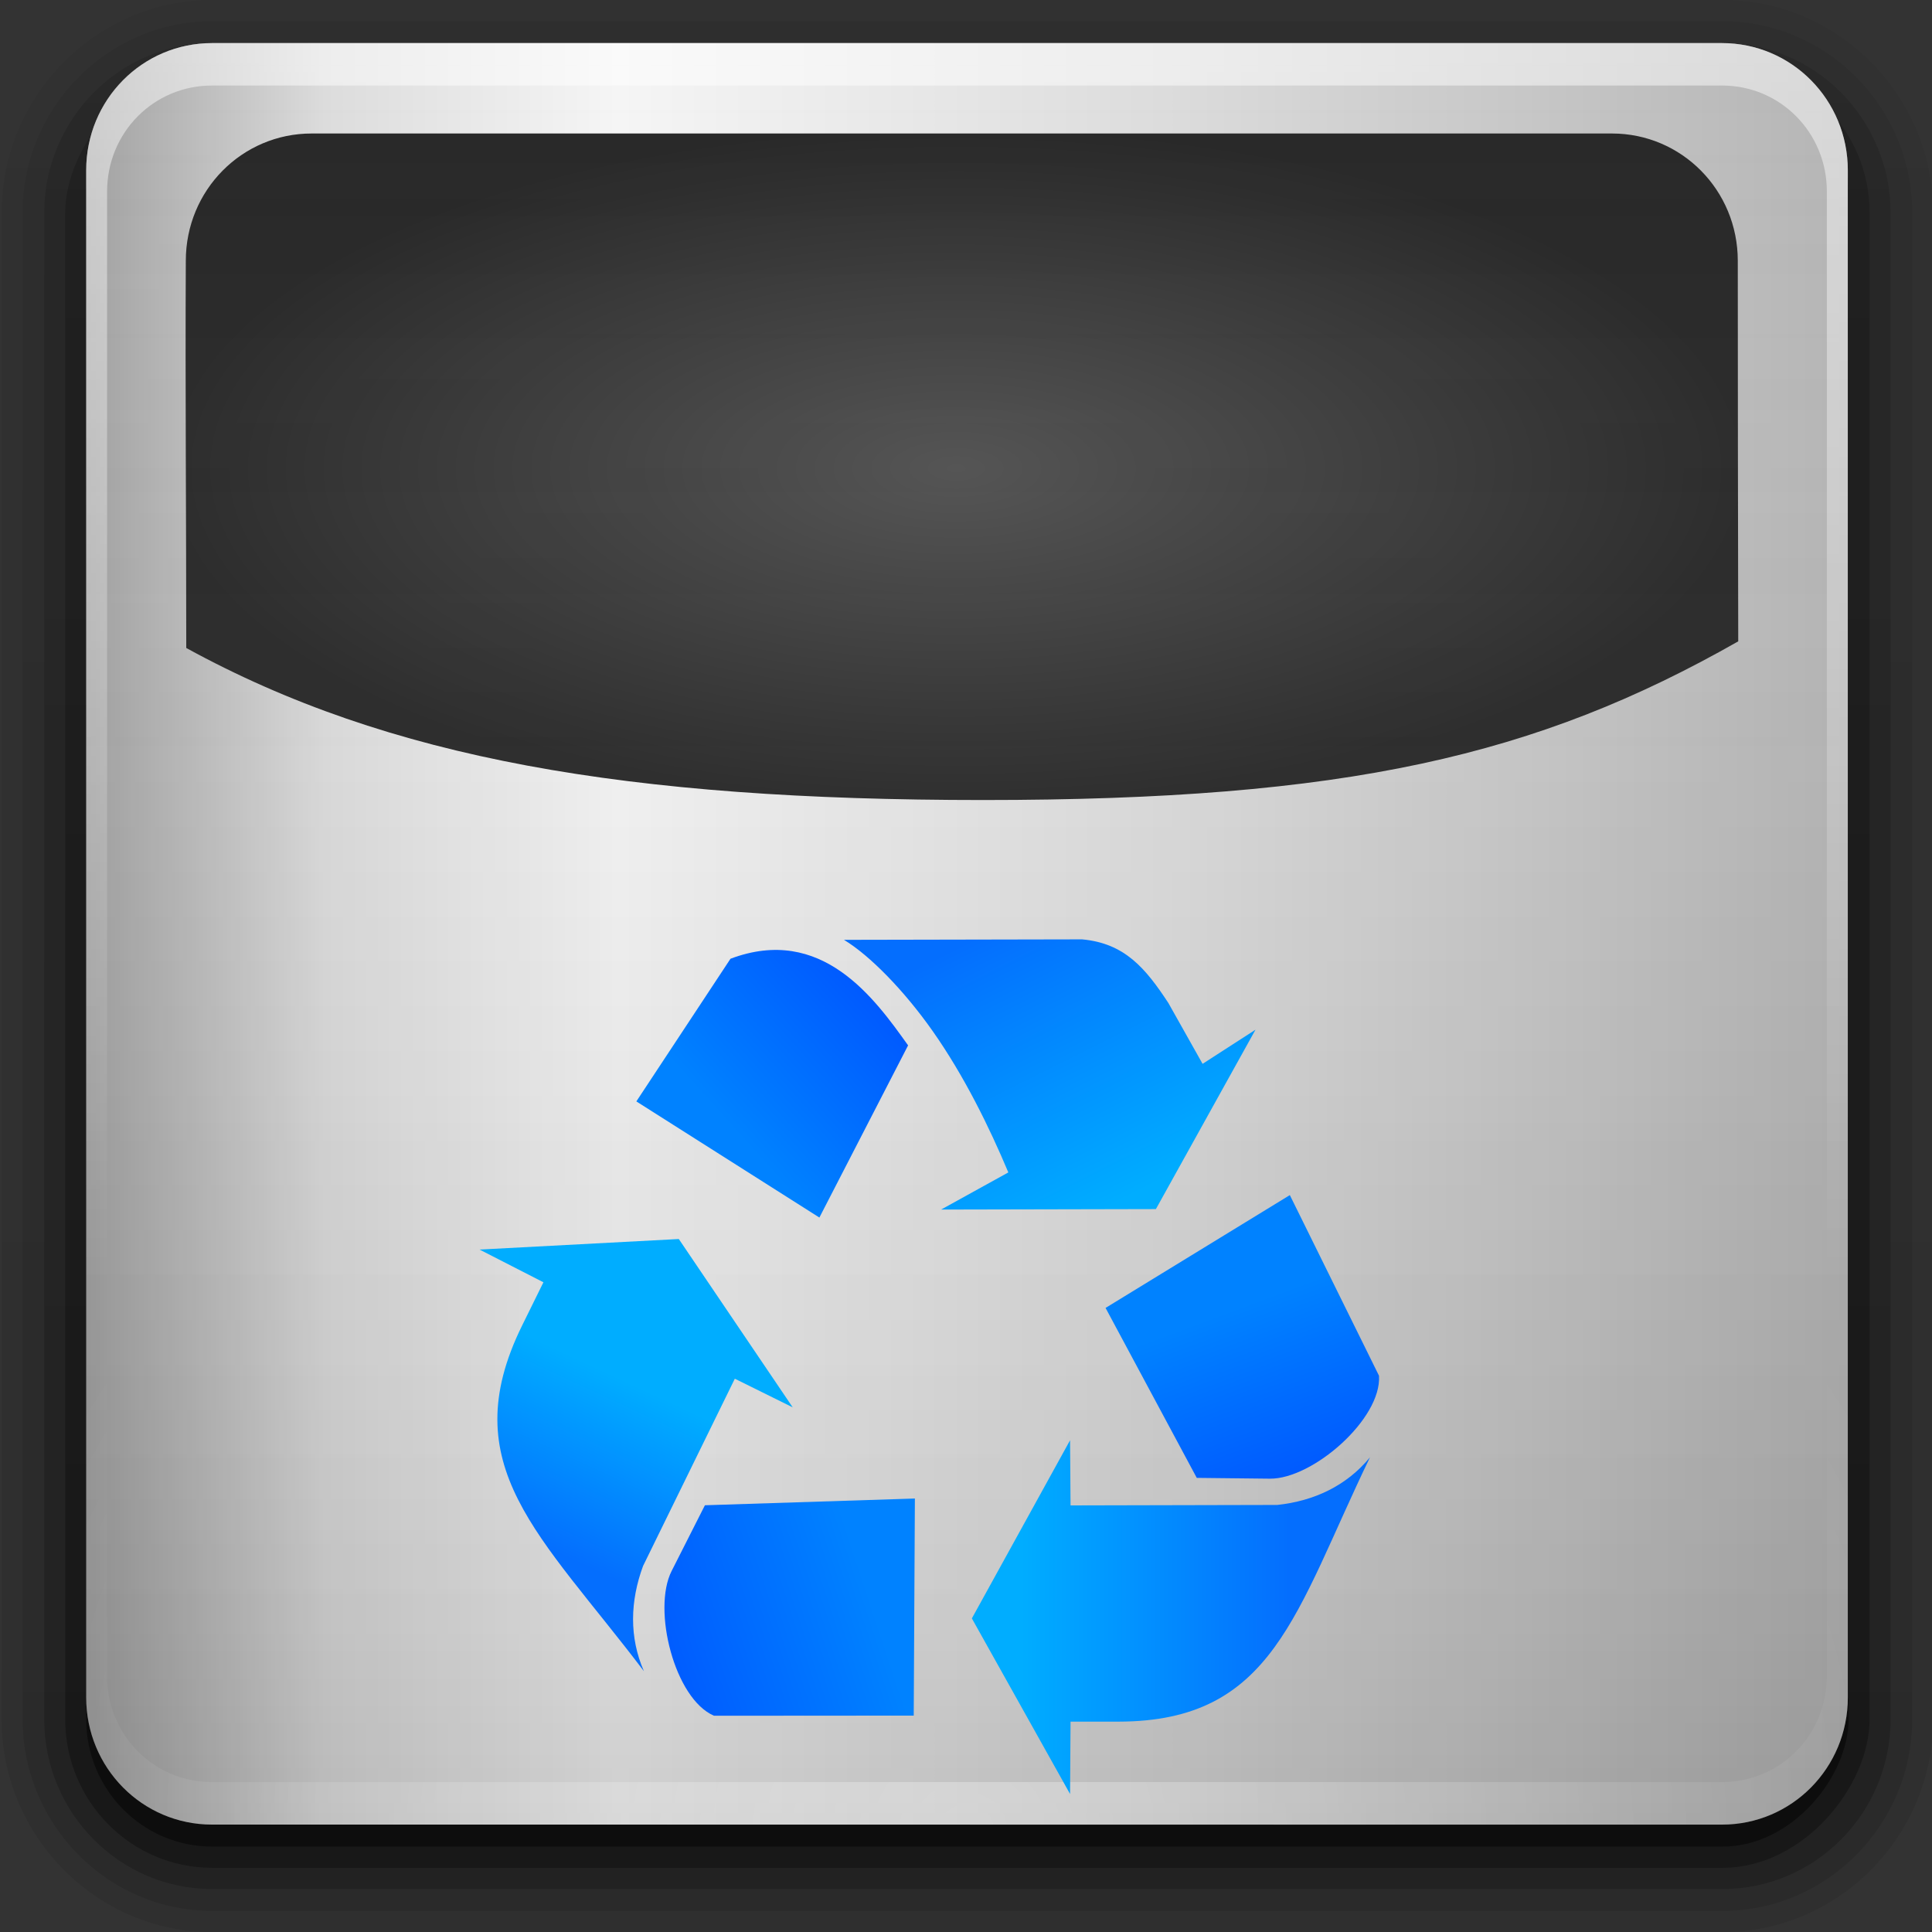<?xml version="1.0" encoding="UTF-8" standalone="no"?>
<svg
   xmlns:dc="http://purl.org/dc/elements/1.1/"
   xmlns:cc="http://creativecommons.org/ns#"
   xmlns:rdf="http://www.w3.org/1999/02/22-rdf-syntax-ns#"
   xmlns:svg="http://www.w3.org/2000/svg"
   xmlns="http://www.w3.org/2000/svg"
   xmlns:xlink="http://www.w3.org/1999/xlink"
   version="1.0"
   width="16"
   height="16"
   id="svg2408">
  <rect width="100%" height="100%" fill="#333333" stroke="none"/>
  <defs
     id="defs2410">
    <filter
       id="filter3276"
       style="color-interpolation-filters:sRGB">
      <feGaussianBlur
         id="feGaussianBlur3278"
         stdDeviation="0.562" />
    </filter>
    <linearGradient
       id="linearGradient4368">
      <stop
         id="stop4370"
         style="stop-color:#828282;stop-opacity:1"
         offset="0" />
      <stop
         id="stop4372"
         style="stop-color:#5a5a5a;stop-opacity:1"
         offset="1" />
    </linearGradient>
    <linearGradient
       id="linearGradient4360">
      <stop
         id="stop4362"
         style="stop-color:#6e6e6e;stop-opacity:1"
         offset="0" />
      <stop
         id="stop4364"
         style="stop-color:#8c8c8c;stop-opacity:1"
         offset="1" />
    </linearGradient>
    <linearGradient
       id="linearGradient7105">
      <stop
         id="stop7107"
         style="stop-color:#515151;stop-opacity:1"
         offset="0" />
      <stop
         id="stop7113"
         style="stop-color:#272727;stop-opacity:1"
         offset="1" />
    </linearGradient>
    <radialGradient
       cx="65.548"
       cy="32.812"
       r="51.413"
       fx="65.548"
       fy="32.812"
       id="radialGradient3354"
       xlink:href="#linearGradient7105"
       gradientUnits="userSpaceOnUse"
       gradientTransform="matrix(0.459,-2.5902411e-8,1.2820624e-8,0.282,17.666,21.191)" />
    <filter
       x="-0.051"
       y="-0.122"
       width="1.101"
       height="1.244"
       id="filter3279"
       style="color-interpolation-filters:sRGB">
      <feGaussianBlur
         id="feGaussianBlur3281"
         stdDeviation="1.748" />
    </filter>
    <linearGradient
       id="linearGradient7097">
      <stop
         id="stop7099"
         style="stop-color:#919191;stop-opacity:1"
         offset="0" />
      <stop
         id="stop7101"
         style="stop-color:#ffffff;stop-opacity:1"
         offset="1" />
    </linearGradient>
    <linearGradient
       id="linearGradient7175">
      <stop
         id="stop7177"
         style="stop-color:#000000;stop-opacity:1"
         offset="0" />
      <stop
         id="stop7179"
         style="stop-color:#000000;stop-opacity:0"
         offset="1" />
    </linearGradient>
    <linearGradient
       id="linearGradient7155">
      <stop
         id="stop7157"
         style="stop-color:#ffffff;stop-opacity:1"
         offset="0" />
      <stop
         id="stop7159"
         style="stop-color:#ffffff;stop-opacity:0"
         offset="1" />
    </linearGradient>
    <linearGradient
       id="linearGradient3172">
      <stop
         id="stop3174"
         style="stop-color:#a0a0a0;stop-opacity:1"
         offset="0" />
      <stop
         id="stop3188"
         style="stop-color:#dcdcdc;stop-opacity:1"
         offset="0.136" />
      <stop
         id="stop3180"
         style="stop-color:#f5f5f5;stop-opacity:1"
         offset="0.302" />
      <stop
         id="stop3190"
         style="stop-color:#dcdcdc;stop-opacity:1"
         offset="0.612" />
      <stop
         id="stop3176"
         style="stop-color:#b4b4b4;stop-opacity:1"
         offset="1" />
    </linearGradient>
    <linearGradient
       x1="58.65"
       y1="122"
       x2="58.65"
       y2="5.425"
       id="ButtonColor"
       gradientUnits="userSpaceOnUse"
       gradientTransform="matrix(1.017,0,0,1.017,-1.103,-1.103)">
      <stop
         id="stop3189"
         style="stop-color:#000000;stop-opacity:0.156"
         offset="0" />
      <stop
         id="stop3191"
         style="stop-color:#ffffff;stop-opacity:0"
         offset="1" />
    </linearGradient>
    <linearGradient
       x1="45.448"
       y1="92.54"
       x2="45.448"
       y2="7.017"
       id="ButtonShadow"
       gradientUnits="userSpaceOnUse"
       gradientTransform="scale(1.006,0.994)">
      <stop
         id="stop3750"
         style="stop-color:#000000;stop-opacity:1"
         offset="0" />
      <stop
         id="stop3752"
         style="stop-color:#000000;stop-opacity:0.588"
         offset="1" />
    </linearGradient>
    <linearGradient
       id="linearGradient3737">
      <stop
         id="stop3739"
         style="stop-color:#ffffff;stop-opacity:1"
         offset="0" />
      <stop
         id="stop3741"
         style="stop-color:#ffffff;stop-opacity:0"
         offset="1" />
    </linearGradient>
    <linearGradient
       x1="48"
       y1="90"
       x2="48"
       y2="5.988"
       id="linearGradient3706"
       xlink:href="#linearGradient3172"
       gradientUnits="userSpaceOnUse"
       gradientTransform="matrix(0,1,-1,0,96,0)" />
    <filter
       x="-0.295"
       y="-0.462"
       width="1.59"
       height="1.923"
       id="filter3179"
       style="color-interpolation-filters:sRGB">
      <feGaussianBlur
         id="feGaussianBlur3181"
         stdDeviation="6.696" />
    </filter>
    <filter
       id="filter3174"
       style="color-interpolation-filters:sRGB">
      <feGaussianBlur
         id="feGaussianBlur3176"
         stdDeviation="1.71" />
    </filter>
    <linearGradient
       x1="36.357"
       y1="6"
       x2="36.357"
       y2="63.893"
       id="linearGradient3188"
       xlink:href="#linearGradient3737"
       gradientUnits="userSpaceOnUse" />
    <linearGradient
       x1="48"
       y1="90"
       x2="48"
       y2="5.988"
       id="linearGradient3536"
       xlink:href="#ButtonColor"
       gradientUnits="userSpaceOnUse" />
    <linearGradient
       x1="87.229"
       y1="103.552"
       x2="69.921"
       y2="103.552"
       id="linearGradient3659"
       xlink:href="#linearGradient4360"
       gradientUnits="userSpaceOnUse" />
    <linearGradient
       x1="82.856"
       y1="87.433"
       x2="86.749"
       y2="97.972"
       id="linearGradient3661"
       xlink:href="#linearGradient4368"
       gradientUnits="userSpaceOnUse" />
    <linearGradient
       x1="52.106"
       y1="76.541"
       x2="61.13"
       y2="68.296"
       id="linearGradient3663"
       xlink:href="#linearGradient4368"
       gradientUnits="userSpaceOnUse" />
    <linearGradient
       x1="66.74"
       y1="63.589"
       x2="75.281"
       y2="80.815"
       id="linearGradient3665"
       xlink:href="#linearGradient4360"
       gradientUnits="userSpaceOnUse" />
    <linearGradient
       x1="43.245"
       y1="104.215"
       x2="48.194"
       y2="93.471"
       id="linearGradient3667"
       xlink:href="#linearGradient4360"
       gradientUnits="userSpaceOnUse" />
    <linearGradient
       x1="60.414"
       y1="106.161"
       x2="46.921"
       y2="110.659"
       id="linearGradient3669"
       xlink:href="#linearGradient4368"
       gradientUnits="userSpaceOnUse" />
    <linearGradient
       x1="48.223"
       y1="13.313"
       x2="48.223"
       y2="47.795"
       id="linearGradient3273"
       xlink:href="#linearGradient7097"
       gradientUnits="userSpaceOnUse" />
    <linearGradient
       x1="26.985"
       y1="5"
       x2="26.985"
       y2="110.745"
       id="linearGradient4412"
       xlink:href="#linearGradient7155"
       gradientUnits="userSpaceOnUse"
       gradientTransform="matrix(0.71,0,0,0.71,49.188,2.451)" />
    <linearGradient
       x1="26.985"
       y1="5"
       x2="26.985"
       y2="110.672"
       id="linearGradient4493"
       xlink:href="#linearGradient7155"
       gradientUnits="userSpaceOnUse"
       gradientTransform="matrix(0.089,0,0,0.71,11.943,2.451)" />
    <linearGradient
       x1="26.985"
       y1="5"
       x2="26.985"
       y2="176.649"
       id="linearGradient4496"
       xlink:href="#linearGradient7175"
       gradientUnits="userSpaceOnUse"
       gradientTransform="matrix(0.281,0,0,0.71,70.101,2.702)" />
    <linearGradient
       x1="26.985"
       y1="5"
       x2="26.985"
       y2="68.695"
       id="linearGradient4499"
       xlink:href="#linearGradient7155"
       gradientUnits="userSpaceOnUse"
       gradientTransform="matrix(0.142,0,0,0.71,78.151,2.451)" />
    <linearGradient
       x1="26.985"
       y1="5"
       x2="26.985"
       y2="120.639"
       id="linearGradient4502"
       xlink:href="#linearGradient7175"
       gradientUnits="userSpaceOnUse"
       gradientTransform="matrix(0.776,0,0,-0.71,33.237,93.549)" />
    <linearGradient
       x1="26.985"
       y1="5"
       x2="26.985"
       y2="70.167"
       id="linearGradient4505"
       xlink:href="#linearGradient7175"
       gradientUnits="userSpaceOnUse"
       gradientTransform="matrix(0.961,0,0,0.71,6.679,-93.298)" />
    <linearGradient
       x1="26.985"
       y1="5"
       x2="26.985"
       y2="68.695"
       id="linearGradient4508"
       xlink:href="#linearGradient7155"
       gradientUnits="userSpaceOnUse"
       gradientTransform="matrix(0.353,0,0,-0.71,10.754,93.298)" />
    <linearGradient
       x1="26.985"
       y1="54.295"
       x2="26.985"
       y2="96.04"
       id="linearGradient4511"
       xlink:href="#linearGradient7155"
       gradientUnits="userSpaceOnUse"
       gradientTransform="matrix(0.287,0,0,-0.71,36.517,93.298)"
       spreadMethod="reflect" />
    <linearGradient
       id="linearGradient3737-6">
      <stop
         id="stop3739-6"
         style="stop-color:#ffffff;stop-opacity:1"
         offset="0" />
      <stop
         id="stop3741-4"
         style="stop-color:#ffffff;stop-opacity:0"
         offset="1" />
    </linearGradient>
    <radialGradient
       cx="48"
       cy="90.172"
       r="42"
       fx="48"
       fy="90.172"
       id="radialGradient2893"
       xlink:href="#linearGradient3737-6"
       gradientUnits="userSpaceOnUse"
       gradientTransform="matrix(1.157,0,0,0.996,-7.551,0.197)" />
    <linearGradient
       x1="45.448"
       y1="92.54"
       x2="45.448"
       y2="7.017"
       id="ButtonShadow-0"
       gradientUnits="userSpaceOnUse"
       gradientTransform="matrix(1.006,0,0,0.994,100,0)">
      <stop
         id="stop3750-8"
         style="stop-color:#000000;stop-opacity:1"
         offset="0" />
      <stop
         id="stop3752-5"
         style="stop-color:#000000;stop-opacity:0.588"
         offset="1" />
    </linearGradient>
    <linearGradient
       x1="32.251"
       y1="6.132"
       x2="32.251"
       y2="90.239"
       id="linearGradient3780"
       xlink:href="#ButtonShadow-0"
       gradientUnits="userSpaceOnUse"
       gradientTransform="matrix(1.024,0,0,1.012,-1.143,-98.071)" />
    <linearGradient
       x1="32.251"
       y1="6.132"
       x2="32.251"
       y2="90.239"
       id="linearGradient3772"
       xlink:href="#ButtonShadow-0"
       gradientUnits="userSpaceOnUse"
       gradientTransform="matrix(1.024,0,0,1.012,-1.143,-98.071)" />
    <linearGradient
       x1="32.251"
       y1="6.132"
       x2="32.251"
       y2="90.239"
       id="linearGradient3725"
       xlink:href="#ButtonShadow-0"
       gradientUnits="userSpaceOnUse"
       gradientTransform="matrix(1.024,0,0,1.012,-1.143,-98.071)" />
    <linearGradient
       x1="32.251"
       y1="6.132"
       x2="32.251"
       y2="90.239"
       id="linearGradient3721"
       xlink:href="#ButtonShadow-0"
       gradientUnits="userSpaceOnUse"
       gradientTransform="translate(0,-97)" />
    <linearGradient
       x1="32.251"
       y1="6.132"
       x2="32.251"
       y2="90.239"
       id="linearGradient2918"
       xlink:href="#ButtonShadow-0"
       gradientUnits="userSpaceOnUse"
       gradientTransform="matrix(1.024,0,0,1.012,-1.143,-98.071)" />
    <radialGradient
       r="37.016"
       fy="25.976"
       fx="47.758"
       cy="25.976"
       cx="47.758"
       gradientTransform="matrix(0.333,0,0,0.142,-41.391,6.062)"
       gradientUnits="userSpaceOnUse"
       id="radialGradient4805"
       xlink:href="#linearGradient7105" />
    <linearGradient
       gradientTransform="matrix(0,0.326,-0.326,0,-9.68,1.259)"
       gradientUnits="userSpaceOnUse"
       xlink:href="#linearGradient3172"
       id="linearGradient3706-3"
       y2="5.988"
       x2="48"
       y1="90"
       x1="48" />
    <linearGradient
       gradientTransform="matrix(0.326,0,0,0.326,-40.964,1.259)"
       gradientUnits="userSpaceOnUse"
       xlink:href="#ButtonColor"
       id="linearGradient3536-2"
       y2="5.988"
       x2="48"
       y1="90"
       x1="48" />
    <linearGradient
       gradientTransform="matrix(0.326,0,0,0.326,-40.964,1.259)"
       gradientUnits="userSpaceOnUse"
       xlink:href="#linearGradient7155"
       id="linearGradient3188-9"
       y2="63.893"
       x2="36.357"
       y1="6"
       x1="36.357" />
    <radialGradient
       gradientTransform="matrix(0.377,0,0,0.325,-43.424,1.324)"
       gradientUnits="userSpaceOnUse"
       xlink:href="#linearGradient7155"
       id="radialGradient2893-3"
       fy="90.172"
       fx="48"
       r="42"
       cy="90.172"
       cx="48" />
    <linearGradient
       gradientUnits="userSpaceOnUse"
       xlink:href="#linearGradient4599"
       id="linearGradient3659-6"
       y2="103.552"
       x2="69.921"
       y1="103.552"
       x1="87.229" />
    <linearGradient
       id="linearGradient4599">
      <stop
         id="stop4595"
         style="stop-color:#046efe;stop-opacity:1"
         offset="0" />
      <stop
         id="stop4597"
         style="stop-color:#00adff;stop-opacity:1"
         offset="1" />
    </linearGradient>
    <linearGradient
       gradientUnits="userSpaceOnUse"
       xlink:href="#linearGradient4605"
       id="linearGradient3661-0"
       y2="97.972"
       x2="86.749"
       y1="87.433"
       x1="82.856" />
    <linearGradient
       id="linearGradient4605">
      <stop
         id="stop4601"
         style="stop-color:#0082ff;stop-opacity:1"
         offset="0" />
      <stop
         id="stop4603"
         style="stop-color:#005aff;stop-opacity:1"
         offset="1" />
    </linearGradient>
    <linearGradient
       gradientUnits="userSpaceOnUse"
       xlink:href="#linearGradient4605"
       id="linearGradient3663-6"
       y2="68.296"
       x2="61.13"
       y1="76.541"
       x1="52.106" />
    <linearGradient
       gradientUnits="userSpaceOnUse"
       xlink:href="#linearGradient4599"
       id="linearGradient3665-2"
       y2="80.815"
       x2="75.281"
       y1="63.589"
       x1="66.74" />
    <linearGradient
       gradientUnits="userSpaceOnUse"
       xlink:href="#linearGradient4599"
       id="linearGradient3667-6"
       y2="93.471"
       x2="48.194"
       y1="104.215"
       x1="43.245" />
    <linearGradient
       gradientUnits="userSpaceOnUse"
       xlink:href="#linearGradient4605"
       id="linearGradient3669-1"
       y2="110.659"
       x2="46.921"
       y1="106.161"
       x1="60.414" />
    <linearGradient
       y2="90.239"
       x2="32.251"
       y1="6.132"
       x1="32.251"
       gradientTransform="matrix(1.024,0,0,1.012,-1.143,-98.071)"
       gradientUnits="userSpaceOnUse"
       id="linearGradient4721"
       xlink:href="#ButtonShadow-0" />
    <linearGradient
       y2="90.239"
       x2="32.251"
       y1="6.132"
       x1="32.251"
       gradientTransform="matrix(1.024,0,0,1.012,-1.143,-98.071)"
       gradientUnits="userSpaceOnUse"
       id="linearGradient4723"
       xlink:href="#ButtonShadow-0" />
    <linearGradient
       y2="90.239"
       x2="32.251"
       y1="6.132"
       x1="32.251"
       gradientTransform="matrix(1.024,0,0,1.012,-1.143,-98.071)"
       gradientUnits="userSpaceOnUse"
       id="linearGradient4725"
       xlink:href="#ButtonShadow-0" />
  </defs>
  <g
     id="layer2"
     style="display:none"
     transform="translate(0,-80)">
    <rect
       width="86"
       height="85"
       rx="6"
       ry="6"
       x="5"
       y="7"
       id="rect3745"
       style="opacity:0.9;fill:url(#ButtonShadow);fill-opacity:1;fill-rule:nonzero;stroke:none;filter:url(#filter3174)" />
  </g>
  <g
     transform="matrix(0.533,0,0,0.539,21.505,-1.376)"
     id="g4702">
    <g
       transform="matrix(0.326,0,0,0.326,-40.964,1.259)"
       style="display:inline"
       id="layer5">
      <path
         style="display:inline;opacity:0.08;fill:url(#linearGradient4721);fill-opacity:1;fill-rule:nonzero;stroke:none"
         id="path3786"
         transform="scale(1,-1)"
         d="m 12,-95.031 c -5.511,0 -10.031,4.52 -10.031,10.031 v 71 c 0,5.511 4.52,10.031 10.031,10.031 h 72 c 5.511,0 10.031,-4.52 10.031,-10.031 v -71 c 0,-5.511 -4.52,-10.031 -10.031,-10.031 z" />
      <path
         style="display:inline;opacity:0.1;fill:url(#linearGradient4723);fill-opacity:1;fill-rule:nonzero;stroke:none"
         id="path3778"
         transform="scale(1,-1)"
         d="m 12,-94.031 c -4.972,0 -9.031,4.06 -9.031,9.031 v 71 c 0,4.972 4.06,9.031 9.031,9.031 h 72 c 4.972,0 9.031,-4.06 9.031,-9.031 v -71 c 0,-4.972 -4.06,-9.031 -9.031,-9.031 z" />
      <path
         style="display:inline;opacity:0.2;fill:url(#linearGradient4725);fill-opacity:1;fill-rule:nonzero;stroke:none"
         id="path3770"
         transform="scale(1,-1)"
         d="m 12,-93 c -4.409,0 -8,3.591 -8,8 v 71 c 0,4.409 3.591,8 8,8 h 72 c 4.409,0 8,-3.591 8,-8 v -71 c 0,-4.409 -3.591,-8 -8,-8 z" />
      <rect
         style="display:inline;opacity:0.3;fill:url(#linearGradient3780);fill-opacity:1;fill-rule:nonzero;stroke:none"
         id="rect3723"
         transform="scale(1,-1)"
         y="-92"
         x="5"
         ry="7"
         rx="7"
         height="85"
         width="86" />
      <rect
         style="display:inline;opacity:0.45;fill:url(#linearGradient3721);fill-opacity:1;fill-rule:nonzero;stroke:none"
         id="rect3716"
         transform="scale(1,-1)"
         y="-91"
         x="6"
         ry="6"
         rx="6"
         height="84"
         width="84" />
    </g>
    <path
       id="path3366-2-5"
       d="m -35.815,4.497 c -1.106,0 -1.997,0.894 -1.997,2.004 -0.011,2.035 0.007,4.07 0.007,6.097 3.212,1.747 7.001,2.394 12.648,2.394 5.762,0 8.783,-0.691 11.984,-2.499 -0.004,-1.999 -0.007,-3.982 -0.007,-5.992 0,-1.11 -0.891,-2.004 -1.997,-2.004 z"
       style="display:inline;fill:url(#radialGradient4805);fill-opacity:1;fill-rule:evenodd;stroke:none;stroke-width:0.237" />
    <path
       id="rect2419"
       d="m -37.053,3.215 c -1.083,0 -1.955,0.872 -1.955,1.955 V 28.632 c 0,1.083 0.872,1.955 1.955,1.955 h 23.462 c 1.083,0 1.955,-0.872 1.955,-1.955 V 5.17 c 0,-1.083 -0.872,-1.955 -1.955,-1.955 z m 1.548,1.389 h 20.204 c 1.083,0 1.955,0.872 1.955,1.955 0,1.962 0.003,3.897 0.007,5.848 -3.134,1.764 -6.091,2.438 -11.732,2.438 -5.529,0 -9.238,-0.632 -12.382,-2.336 0,-1.978 -0.017,-3.963 -0.007,-5.95 0,-1.083 0.872,-1.955 1.955,-1.955 z"
       style="display:inline;fill:url(#linearGradient3706-3);fill-opacity:1;fill-rule:nonzero;stroke:none;stroke-width:0.326" />
    <path
       style="display:inline;fill:url(#linearGradient3536-2);fill-opacity:1;fill-rule:nonzero;stroke:none;stroke-width:0.326"
       id="rect3480"
       d="m -37.053,3.215 c -1.083,0 -1.955,0.872 -1.955,1.955 V 28.632 c 0,1.083 0.872,1.955 1.955,1.955 h 23.462 c 1.083,0 1.955,-0.872 1.955,-1.955 V 5.17 c 0,-1.083 -0.872,-1.955 -1.955,-1.955 z" />
    <path
       style="display:inline;opacity:0.5;fill:url(#linearGradient3188-9);fill-opacity:1;fill-rule:nonzero;stroke:none;stroke-width:0.326"
       id="rect3728"
       d="m -37.053,3.215 c -1.083,0 -1.955,0.872 -1.955,1.955 v 0.652 22.159 0.652 c 0,0.109 0.013,0.212 0.031,0.316 0.016,0.096 0.032,0.195 0.061,0.285 0.003,0.01 0.007,0.021 0.01,0.031 0.032,0.094 0.077,0.178 0.122,0.265 0.047,0.089 0.103,0.175 0.163,0.255 0.06,0.08 0.122,0.154 0.193,0.224 0.143,0.139 0.307,0.265 0.489,0.356 0.091,0.045 0.187,0.08 0.285,0.112 -0.083,-0.033 -0.159,-0.077 -0.234,-0.122 -0.002,-0.001 -0.008,0.001 -0.01,0 -0.01,-0.006 -0.02,-0.014 -0.031,-0.02 -0.039,-0.025 -0.075,-0.053 -0.112,-0.081 -0.035,-0.026 -0.07,-0.052 -0.102,-0.081 -0.058,-0.053 -0.113,-0.113 -0.163,-0.173 -0.035,-0.042 -0.071,-0.086 -0.102,-0.132 -0.008,-0.013 -0.013,-0.028 -0.02,-0.041 -0.021,-0.034 -0.042,-0.067 -0.061,-0.102 -0.033,-0.063 -0.067,-0.135 -0.092,-0.204 -0.003,-0.007 -0.008,-0.013 -0.01,-0.02 -0.01,-0.03 -0.012,-0.061 -0.02,-0.092 -0.01,-0.035 -0.023,-0.066 -0.031,-0.102 -0.024,-0.111 -0.041,-0.228 -0.041,-0.346 V 28.306 6.147 5.496 c 0,-0.907 0.723,-1.629 1.629,-1.629 h 0.652 22.159 0.652 c 0.907,0 1.629,0.723 1.629,1.629 v 0.652 22.159 0.652 c 0,0.119 -0.017,0.235 -0.041,0.346 -0.014,0.067 -0.029,0.13 -0.051,0.193 -0.003,0.007 -0.008,0.013 -0.01,0.02 -0.02,0.057 -0.045,0.12 -0.071,0.173 -0.014,0.027 -0.026,0.055 -0.041,0.081 -0.018,0.032 -0.041,0.061 -0.061,0.092 -0.031,0.046 -0.067,0.09 -0.102,0.132 -0.047,0.057 -0.099,0.113 -0.153,0.163 -0.004,0.003 -0.006,0.007 -0.01,0.01 -0.045,0.041 -0.093,0.076 -0.143,0.112 -0.033,0.024 -0.067,0.05 -0.102,0.071 -0.002,0.001 -0.008,-0.001 -0.01,0 -0.076,0.045 -0.151,0.09 -0.234,0.122 0.098,-0.032 0.194,-0.067 0.285,-0.112 0.182,-0.091 0.345,-0.217 0.489,-0.356 0.072,-0.07 0.133,-0.144 0.193,-0.224 0.06,-0.08 0.116,-0.165 0.163,-0.255 0.046,-0.086 0.09,-0.171 0.122,-0.265 0.003,-0.01 0.007,-0.02 0.01,-0.031 0.029,-0.091 0.045,-0.189 0.061,-0.285 0.017,-0.104 0.031,-0.207 0.031,-0.316 V 27.98 5.822 5.17 c 0,-1.083 -0.872,-1.955 -1.955,-1.955 z" />
    <path
       style="display:inline;opacity:0.3;fill:url(#radialGradient2893-3);fill-opacity:1;fill-rule:nonzero;stroke:none;stroke-width:0.326"
       id="path3615"
       d="m -37.053,30.587 c -1.083,0 -1.955,-0.872 -1.955,-1.955 V 27.98 5.822 5.17 c 0,-0.109 0.013,-0.212 0.031,-0.316 0.016,-0.096 0.032,-0.195 0.061,-0.285 0.003,-0.01 0.007,-0.021 0.01,-0.031 0.032,-0.094 0.077,-0.178 0.122,-0.265 0.047,-0.089 0.103,-0.175 0.163,-0.255 0.06,-0.08 0.122,-0.154 0.193,-0.224 0.143,-0.139 0.307,-0.265 0.489,-0.356 0.091,-0.045 0.187,-0.08 0.285,-0.112 -0.083,0.033 -0.159,0.077 -0.234,0.122 -0.002,0.001 -0.008,-0.001 -0.01,0 -0.01,0.006 -0.02,0.014 -0.031,0.02 -0.039,0.025 -0.075,0.053 -0.112,0.081 -0.035,0.026 -0.07,0.053 -0.102,0.081 -0.058,0.053 -0.113,0.113 -0.163,0.173 -0.035,0.042 -0.071,0.086 -0.102,0.132 -0.008,0.013 -0.013,0.028 -0.02,0.041 -0.021,0.034 -0.042,0.067 -0.061,0.102 -0.033,0.063 -0.067,0.135 -0.092,0.204 -0.003,0.007 -0.008,0.013 -0.01,0.02 -0.01,0.03 -0.012,0.061 -0.02,0.092 -0.01,0.035 -0.023,0.066 -0.031,0.102 -0.024,0.111 -0.041,0.228 -0.041,0.346 v 0.652 22.159 0.652 c 0,0.907 0.723,1.629 1.629,1.629 h 0.652 22.159 0.652 c 0.907,0 1.629,-0.723 1.629,-1.629 V 27.655 5.496 4.844 c 0,-0.119 -0.017,-0.235 -0.041,-0.346 -0.014,-0.067 -0.029,-0.13 -0.051,-0.193 -0.003,-0.007 -0.008,-0.013 -0.01,-0.02 -0.02,-0.057 -0.045,-0.12 -0.071,-0.173 -0.014,-0.027 -0.026,-0.055 -0.041,-0.081 -0.018,-0.032 -0.041,-0.061 -0.061,-0.092 -0.031,-0.046 -0.067,-0.09 -0.102,-0.132 -0.047,-0.057 -0.099,-0.113 -0.153,-0.163 -0.004,-0.003 -0.006,-0.007 -0.01,-0.01 -0.045,-0.041 -0.093,-0.076 -0.143,-0.112 -0.033,-0.024 -0.067,-0.05 -0.102,-0.071 -0.002,-0.001 -0.008,0.001 -0.01,0 -0.076,-0.045 -0.151,-0.09 -0.234,-0.122 0.098,0.032 0.194,0.067 0.285,0.112 0.182,0.091 0.345,0.217 0.489,0.356 0.072,0.07 0.133,0.144 0.193,0.224 0.06,0.08 0.116,0.165 0.163,0.255 0.046,0.086 0.09,0.171 0.122,0.265 0.003,0.01 0.007,0.02 0.01,0.031 0.029,0.091 0.045,0.189 0.061,0.285 0.017,0.104 0.031,0.207 0.031,0.316 v 0.652 22.159 0.652 c 0,1.083 -0.872,1.955 -1.955,1.955 z" />
    <g
       style="display:inline"
       id="g3350"
       transform="matrix(0.241,0,0,0.241,-41.331,1.661)">
      <path
         style="display:inline;fill:url(#linearGradient3659-6);fill-opacity:1;stroke:none"
         id="path3292"
         d="m 66.74,106.88 6.332,-11.357 0.03,4.154 13.326,-0.03 c 2.381,-0.252 4.469,-1.22 5.981,-3.04 -4.825,9.868 -6.215,16.851 -16.226,16.855 h -3.081 l -0.03,4.615 z" />
      <path
         style="display:inline;fill:url(#linearGradient3661-0);fill-opacity:1;stroke:none"
         id="path3290"
         d="M 81.24,97.921 75.36,87.086 87.241,79.893 92.99,91.41 c 0.174,2.756 -4.277,6.592 -7.04,6.562 z" />
      <path
         style="display:inline;fill:url(#linearGradient3663-6);fill-opacity:1;stroke:none"
         id="path3288"
         d="m 45.109,73.92 6.07,-9.096 c 5.887,-2.192 9.298,2.541 11.45,5.524 L 56.91,81.324 Z" />
      <path
         style="display:inline;fill:url(#linearGradient3665-2);fill-opacity:1;stroke:none"
         id="path3286"
         d="M 69.091,78.447 C 67.87,75.569 66.239,72.278 64.199,69.416 62.373,66.853 60.166,64.618 58.495,63.619 l 15.353,-0.03 c 2.757,0.247 4.097,1.855 5.559,4.053 l 2.208,3.883 3.412,-2.177 -6.422,11.437 -13.848,0.03 4.335,-2.368 z" />
      <path
         style="display:inline;fill:url(#linearGradient3667-6);fill-opacity:1;stroke:none"
         id="path3284"
         d="m 47.847,82.694 7.343,10.731 -3.732,-1.826 -5.916,11.938 c -0.836,2.243 -0.901,4.543 0.054,6.708 -6.682,-8.719 -12.313,-13.077 -7.852,-22.037 l 1.374,-2.757 -4.118,-2.085 12.847,-0.673 z" />
      <path
         style="display:inline;fill:url(#linearGradient3669-1);fill-opacity:1;stroke:none"
         id="path4068"
         d="m 49.529,99.667 13.538,-0.43 -0.075,13.84 -12.875,0.009 c -2.545,-1.074 -3.994,-6.767 -2.735,-9.226 l 2.147,-4.193 z" />
    </g>
  </g>
</svg>
